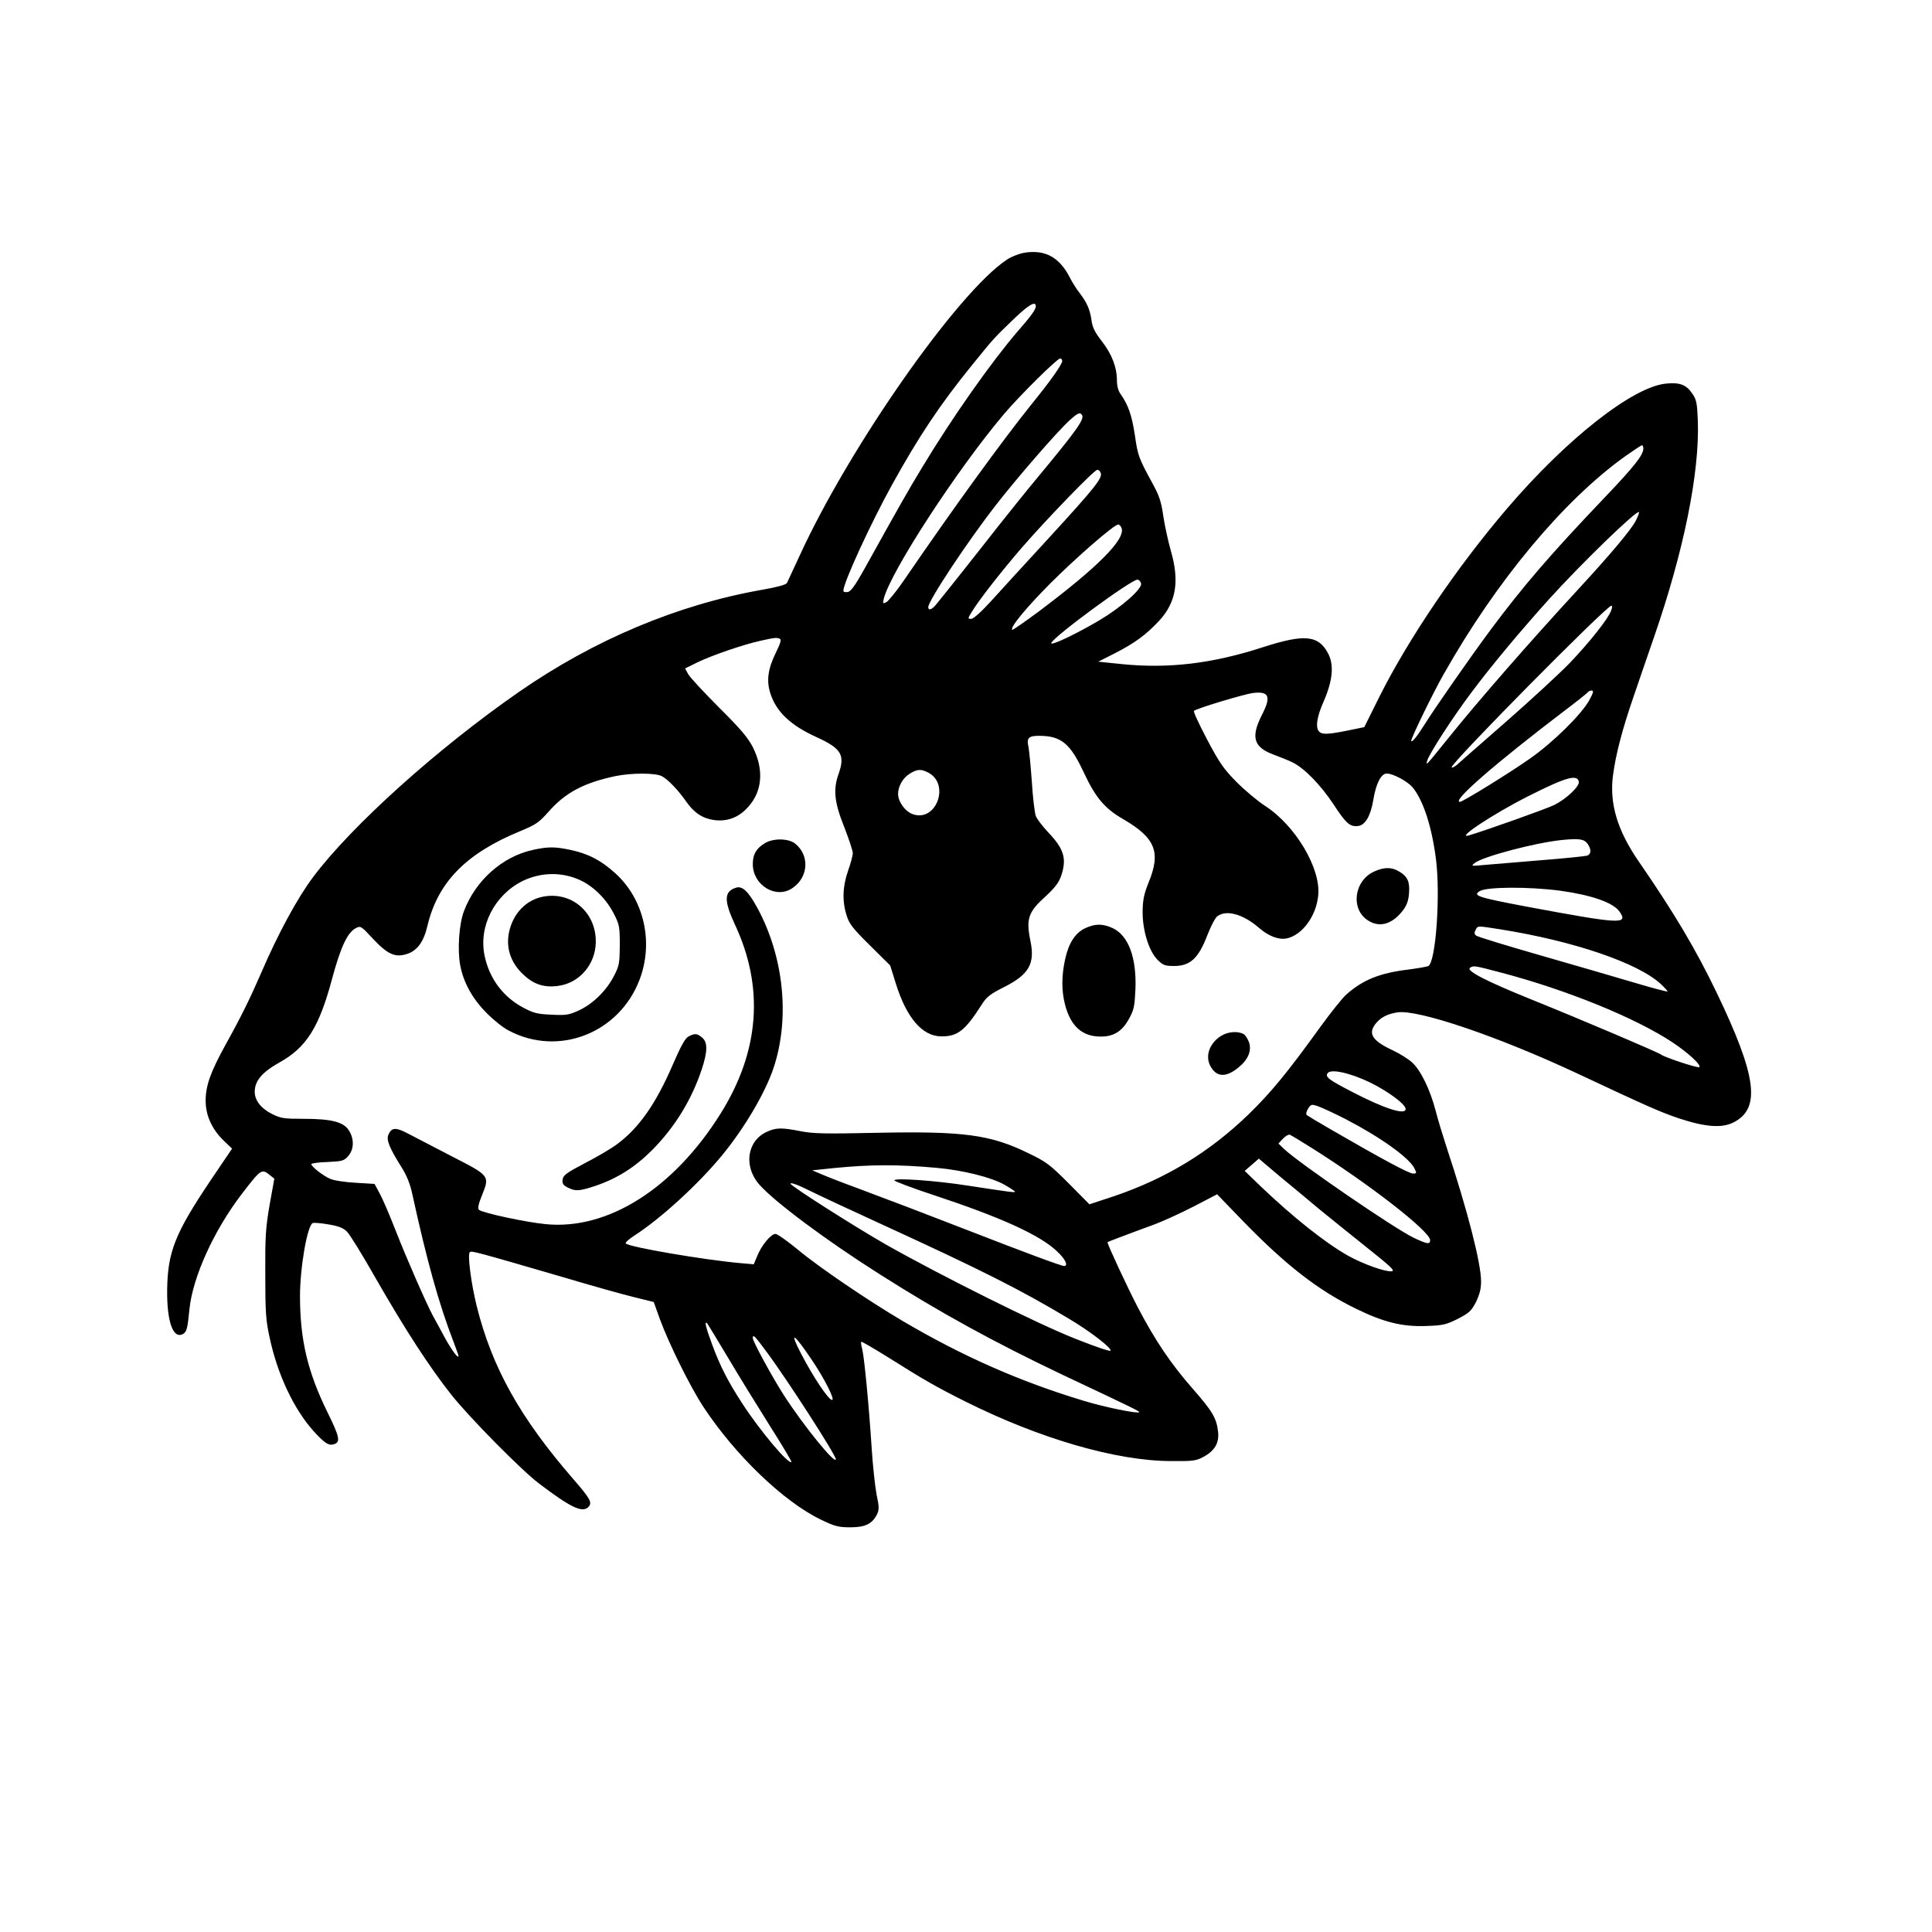 <?xml version="1.0" standalone="no"?>
<!DOCTYPE svg PUBLIC "-//W3C//DTD SVG 20010904//EN"
 "http://www.w3.org/TR/2001/REC-SVG-20010904/DTD/svg10.dtd">
<svg version="1.0" xmlns="http://www.w3.org/2000/svg"
 width="1024pt" height="1024pt" viewBox="0 0 1024 1024"
 preserveAspectRatio="xMidYMid meet">

<g transform="translate(0,1024) scale(0.1,-0.1)"
fill="#000000" stroke="none">
<path d="M5427 8900 c-27 -5 -68 -21 -90 -36 -260 -171 -838 -997 -1101 -1574
-32 -69 -61 -132 -65 -140 -5 -9 -51 -22 -132 -36 -448 -79 -890 -265 -1288
-541 -431 -299 -886 -708 -1091 -981 -83 -110 -187 -302 -275 -507 -59 -136
-108 -236 -191 -385 -78 -142 -104 -214 -104 -294 0 -78 33 -150 94 -210 l46
-44 -115 -170 c-188 -280 -226 -378 -229 -577 -2 -169 31 -263 83 -236 21 11
25 30 35 131 17 170 128 416 277 611 103 134 106 136 150 100 l23 -18 -25
-139 c-21 -121 -24 -169 -23 -369 0 -199 3 -244 23 -334 41 -194 127 -377 231
-494 59 -65 82 -81 109 -72 37 11 32 37 -33 169 -105 213 -146 385 -146 616 0
152 39 377 68 388 8 2 46 -1 85 -8 53 -9 78 -19 97 -39 14 -14 84 -127 154
-251 152 -265 283 -467 397 -611 94 -119 374 -403 466 -472 166 -126 229 -157
261 -125 23 23 12 43 -79 148 -283 326 -432 593 -513 920 -29 118 -49 271 -36
283 8 9 30 3 490 -131 151 -45 322 -93 380 -107 l105 -26 33 -92 c47 -128 159
-355 229 -462 169 -257 425 -503 623 -599 75 -36 93 -41 157 -41 80 0 116 18
142 70 11 24 11 39 -3 104 -8 42 -20 153 -26 246 -14 220 -39 481 -50 524 -5
19 -8 37 -5 39 2 3 68 -36 147 -85 182 -115 254 -156 404 -231 394 -197 800
-315 1089 -316 117 -1 134 1 173 22 60 32 85 74 78 134 -8 71 -29 107 -133
226 -116 132 -200 256 -292 432 -56 108 -161 333 -161 346 0 1 33 14 73 29 39
15 115 43 167 62 52 19 150 64 218 99 l123 64 140 -145 c226 -232 396 -364
595 -461 149 -73 248 -97 375 -92 87 3 104 7 166 38 60 31 71 41 96 89 19 40
27 69 27 109 0 96 -71 374 -183 712 -19 58 -45 143 -57 190 -30 116 -81 220
-127 260 -20 18 -65 46 -99 62 -110 51 -135 89 -93 142 26 33 62 52 115 60
107 18 537 -128 959 -326 371 -174 430 -200 532 -235 142 -47 230 -54 293 -21
143 74 121 244 -90 684 -112 233 -225 423 -415 699 -113 164 -155 306 -136
454 15 114 49 244 110 421 27 80 77 224 110 320 156 452 239 863 230 1137 -4
97 -7 114 -29 146 -32 48 -67 61 -138 54 -175 -15 -527 -291 -844 -662 -266
-311 -521 -688 -675 -994 l-82 -165 -88 -18 c-104 -21 -135 -22 -151 -6 -21
21 -13 78 24 161 48 110 56 194 22 256 -51 95 -126 101 -343 31 -267 -87 -501
-115 -748 -90 l-126 13 85 43 c108 55 168 99 238 174 90 98 109 209 61 373
-13 47 -31 128 -39 180 -11 79 -22 110 -57 174 -74 136 -78 146 -94 257 -16
104 -34 158 -76 218 -12 16 -19 43 -19 70 0 71 -26 139 -79 208 -39 50 -51 75
-56 114 -8 57 -25 94 -65 146 -15 19 -37 54 -48 76 -56 111 -133 153 -245 134z
m63 -283 c0 -17 -23 -50 -96 -133 -139 -162 -346 -455 -505 -719 -78 -128
-125 -212 -310 -545 -49 -87 -70 -116 -87 -118 -12 -2 -22 1 -22 7 0 42 143
353 256 558 146 264 256 428 426 638 118 145 113 140 220 243 80 77 118 99
118 69z m140 -290 c0 -18 -62 -106 -163 -230 -157 -196 -410 -544 -674 -930
-40 -59 -83 -111 -94 -118 -20 -10 -21 -9 -15 17 35 142 389 686 637 979 82
97 282 295 298 295 6 0 11 -6 11 -13z m105 -287 c14 -22 -31 -84 -240 -336
-55 -66 -147 -181 -205 -254 -147 -188 -309 -391 -331 -417 -21 -25 -39 -30
-39 -11 0 34 208 348 360 543 112 144 329 394 391 449 41 37 54 43 64 26z
m2975 -177 c0 -35 -47 -94 -205 -260 -289 -303 -430 -467 -606 -703 -103 -139
-300 -421 -353 -507 -37 -59 -66 -94 -66 -78 0 15 117 256 172 352 279 494
633 918 958 1152 47 33 88 61 93 61 4 0 7 -8 7 -17z m-2876 -130 c10 -26 -27
-74 -270 -339 -126 -137 -267 -291 -313 -342 -50 -55 -92 -92 -103 -92 -19 0
-19 1 -1 31 37 63 151 209 266 343 139 160 387 416 403 416 7 0 15 -7 18 -17z
m2837 -251 c-25 -50 -142 -188 -314 -374 -238 -258 -529 -590 -687 -788 -114
-141 -114 -142 -105 -110 12 38 136 230 234 360 106 142 258 324 412 495 168
186 464 473 476 461 2 -2 -5 -22 -16 -44z m-2726 -42 c19 -60 -128 -207 -438
-440 -76 -56 -140 -101 -142 -98 -13 12 73 116 200 244 141 141 340 314 362
314 6 0 14 -9 18 -20z m103 -293 c6 -28 -104 -125 -220 -194 -123 -73 -262
-139 -256 -121 12 34 430 341 458 336 8 -2 16 -11 18 -21z m2491 -144 c-16
-44 -116 -169 -219 -277 -52 -54 -203 -193 -335 -309 -132 -115 -250 -219
-262 -230 -13 -11 -26 -18 -29 -14 -13 13 821 857 847 857 5 0 4 -12 -2 -27z
m-4407 -148 c11 -4 6 -21 -20 -75 -42 -85 -51 -149 -28 -218 32 -96 107 -167
244 -229 131 -60 152 -94 117 -194 -30 -83 -23 -151 29 -281 25 -64 46 -127
46 -140 0 -12 -11 -54 -25 -93 -29 -83 -32 -161 -8 -236 14 -46 32 -69 124
-160 l107 -106 31 -99 c56 -178 139 -276 239 -277 87 -1 127 30 215 168 27 43
45 56 122 95 128 65 161 122 137 240 -25 121 -13 156 83 242 46 43 67 70 79
105 31 91 16 143 -68 231 -30 32 -60 71 -66 87 -6 16 -16 97 -21 180 -6 82
-14 167 -18 187 -11 46 1 58 55 58 118 0 166 -39 239 -196 62 -132 110 -189
207 -245 172 -100 202 -175 136 -336 -25 -62 -31 -93 -32 -153 -1 -100 33
-211 79 -257 29 -29 39 -33 88 -33 86 0 130 41 178 168 18 46 41 90 53 97 48
34 136 9 219 -63 51 -44 103 -64 146 -56 83 17 158 119 168 230 13 143 -121
368 -281 472 -39 25 -107 82 -151 126 -69 70 -91 101 -157 226 -42 80 -74 148
-70 152 13 13 266 89 314 95 84 10 96 -19 48 -113 -62 -121 -47 -174 61 -214
35 -13 80 -31 100 -41 63 -31 149 -120 216 -221 68 -104 88 -121 131 -116 38
4 67 54 81 140 14 85 41 138 71 138 33 0 108 -40 136 -72 57 -68 103 -209 125
-383 24 -192 -1 -540 -40 -565 -7 -4 -55 -12 -107 -19 -150 -18 -240 -54 -328
-132 -20 -17 -82 -95 -138 -172 -176 -244 -262 -348 -380 -463 -208 -201 -437
-340 -713 -434 l-131 -43 -109 110 c-101 101 -119 115 -215 161 -200 98 -343
117 -795 108 -277 -6 -343 -5 -410 8 -102 20 -131 20 -181 -3 -105 -48 -124
-183 -40 -279 80 -91 354 -296 642 -478 316 -201 607 -360 960 -528 382 -180
416 -197 412 -201 -9 -9 -185 27 -296 61 -340 103 -641 236 -957 422 -183 108
-444 285 -553 376 -57 47 -112 86 -122 86 -24 0 -75 -62 -97 -118 l-18 -43
-70 6 c-199 18 -588 85 -608 104 -5 5 16 23 45 42 140 90 342 275 467 428 118
144 226 328 270 458 89 264 56 591 -85 851 -48 88 -80 118 -113 107 -64 -20
-65 -68 -6 -195 156 -333 131 -671 -75 -1001 -249 -399 -600 -621 -930 -587
-104 10 -336 60 -352 76 -7 7 -2 32 17 78 41 102 41 102 -160 205 -94 49 -198
103 -231 120 -66 35 -88 34 -105 -4 -13 -28 4 -70 70 -175 27 -43 45 -88 56
-140 77 -352 140 -580 219 -785 14 -37 26 -70 26 -73 0 -19 -35 28 -72 95 -22
42 -51 94 -63 116 -35 65 -137 297 -199 455 -31 80 -69 168 -84 195 l-27 50
-100 6 c-56 3 -115 12 -135 21 -38 16 -100 65 -100 78 0 4 39 10 86 11 79 4
87 6 110 32 30 35 32 89 4 134 -27 46 -93 63 -240 63 -105 0 -121 2 -169 26
-58 29 -91 72 -91 117 0 58 39 104 130 155 144 80 211 186 280 444 45 167 81
245 125 268 26 14 28 13 93 -57 76 -81 116 -99 177 -80 55 17 90 63 110 148
55 233 205 386 493 504 82 34 98 45 147 100 90 103 187 155 355 191 86 18 213
18 248 0 32 -17 87 -74 130 -136 42 -60 88 -89 150 -97 71 -8 131 16 180 73
73 82 81 197 22 314 -25 49 -65 97 -179 210 -80 80 -154 160 -163 176 l-17 31
65 32 c78 38 245 95 336 115 76 17 82 17 100 11z m4291 -327 c-40 -73 -190
-222 -313 -308 -103 -73 -357 -230 -372 -230 -47 0 184 201 549 479 68 51 125
97 129 102 3 5 12 9 20 9 12 0 9 -12 -13 -52z m-3503 -383 c116 -60 44 -262
-80 -221 -41 13 -80 66 -80 108 0 41 26 86 63 108 39 24 59 25 97 5z m3448
-48 c5 -24 -64 -90 -129 -123 -40 -20 -352 -131 -451 -161 -82 -25 125 113
314 208 196 99 258 117 266 76z m47 -330 c20 -29 19 -53 -2 -62 -10 -3 -124
-15 -253 -25 -129 -11 -264 -22 -300 -25 -61 -6 -64 -5 -45 10 43 35 324 109
465 123 92 9 116 5 135 -21z m-145 -248 c166 -23 281 -63 314 -111 48 -69 5
-66 -494 27 -259 49 -286 58 -247 82 37 23 261 24 427 2z m-322 -204 c392 -62
735 -179 855 -291 21 -20 37 -37 35 -39 -2 -2 -80 18 -173 46 -94 28 -318 93
-499 145 -181 52 -335 99 -342 105 -10 8 -11 16 -3 30 12 23 6 23 127 4z m12
-231 c345 -91 709 -239 905 -369 84 -56 153 -120 142 -131 -6 -7 -182 51 -202
66 -17 13 -429 188 -682 290 -248 100 -356 156 -331 171 19 12 20 12 168 -27z
m-697 -582 c97 -48 187 -115 187 -140 0 -34 -112 2 -280 89 -125 65 -147 80
-134 100 15 26 120 3 227 -49z m-132 -193 c182 -94 335 -203 365 -260 14 -28
13 -29 -7 -29 -21 0 -161 75 -434 233 -66 38 -124 73 -129 77 -5 5 -2 19 7 34
16 24 18 25 57 11 22 -8 86 -38 141 -66z m-184 -150 c311 -195 633 -446 633
-492 0 -24 -16 -21 -86 12 -100 47 -616 401 -689 472 l-29 28 24 26 c13 14 30
23 36 21 7 -3 57 -33 111 -67z m48 -330 c50 -41 161 -130 247 -199 132 -105
154 -126 134 -128 -33 -4 -151 38 -230 82 -121 68 -290 202 -465 369 l-84 81
37 32 38 33 116 -98 c65 -53 158 -131 207 -172z m-2028 221 c140 -13 288 -50
358 -90 30 -17 55 -34 55 -36 0 -6 -28 -2 -250 32 -173 27 -390 42 -390 28 0
-5 93 -40 208 -78 357 -118 562 -211 653 -297 45 -41 63 -79 39 -79 -15 0
-199 68 -520 193 -157 60 -323 125 -370 142 -47 18 -146 55 -220 83 -74 27
-155 59 -180 70 l-45 19 115 12 c192 19 337 20 547 1z m-667 -125 c36 -18 198
-94 360 -168 541 -248 746 -351 1003 -505 115 -68 231 -158 223 -171 -3 -5
-85 23 -183 62 -202 79 -722 339 -1008 501 -176 101 -505 311 -505 322 0 9 42
-7 110 -41z m-442 -880 c55 -93 155 -255 221 -360 66 -104 118 -191 116 -194
-15 -15 -167 166 -260 309 -76 117 -118 198 -161 315 -33 89 -43 129 -25 110
4 -6 53 -86 109 -180z m202 34 c112 -150 370 -551 370 -573 0 -33 -171 177
-276 340 -62 97 -164 284 -164 302 0 22 10 12 70 -69z m243 -47 c68 -101 124
-212 107 -212 -19 0 -100 122 -164 245 -65 125 -40 111 57 -33z"/>
<path d="M4054 5771 c-46 -28 -64 -59 -64 -111 0 -112 123 -187 210 -127 86
58 92 174 14 236 -35 28 -116 29 -160 2z"/>
<path d="M2823 5735 c-160 -35 -302 -161 -364 -324 -26 -69 -35 -203 -20 -286
17 -92 65 -179 140 -254 36 -37 89 -79 117 -93 263 -140 586 -15 694 270 75
197 24 423 -126 561 -78 71 -143 105 -239 126 -84 18 -120 18 -202 0z m254
-161 c72 -34 139 -102 178 -180 28 -55 30 -67 30 -164 -1 -98 -3 -109 -32
-165 -40 -77 -112 -147 -186 -181 -53 -24 -68 -26 -145 -22 -75 3 -96 9 -150
38 -105 56 -178 153 -203 272 -34 155 50 322 198 397 98 49 212 51 310 5z"/>
<path d="M2881 5488 c-91 -16 -162 -89 -183 -189 -17 -82 8 -159 72 -221 56
-54 110 -73 184 -64 106 12 189 98 202 206 19 167 -114 297 -275 268z"/>
<path d="M7284 5621 c-109 -49 -127 -203 -31 -261 61 -38 127 -18 183 55 20
26 29 51 32 89 5 62 -7 90 -51 116 -40 25 -80 25 -133 1z"/>
<path d="M5753 5321 c-54 -25 -89 -79 -108 -167 -19 -89 -19 -165 0 -239 30
-115 92 -170 191 -169 68 0 113 29 149 96 25 45 29 66 33 153 7 169 -37 287
-121 326 -53 24 -91 24 -144 0z"/>
<path d="M6473 4750 c-61 -37 -86 -105 -59 -158 32 -62 83 -65 150 -10 52 42
71 89 56 134 -7 19 -20 39 -30 44 -30 16 -82 12 -117 -10z"/>
<path d="M3650 4747 c-18 -9 -40 -48 -85 -152 -90 -208 -180 -336 -298 -422
-28 -21 -103 -65 -167 -98 -99 -52 -115 -64 -118 -87 -3 -21 3 -30 27 -42 41
-21 60 -20 148 9 114 39 208 98 299 189 121 122 210 267 264 430 31 94 31 143
1 167 -27 22 -37 23 -71 6z"/>
</g>
</svg>
